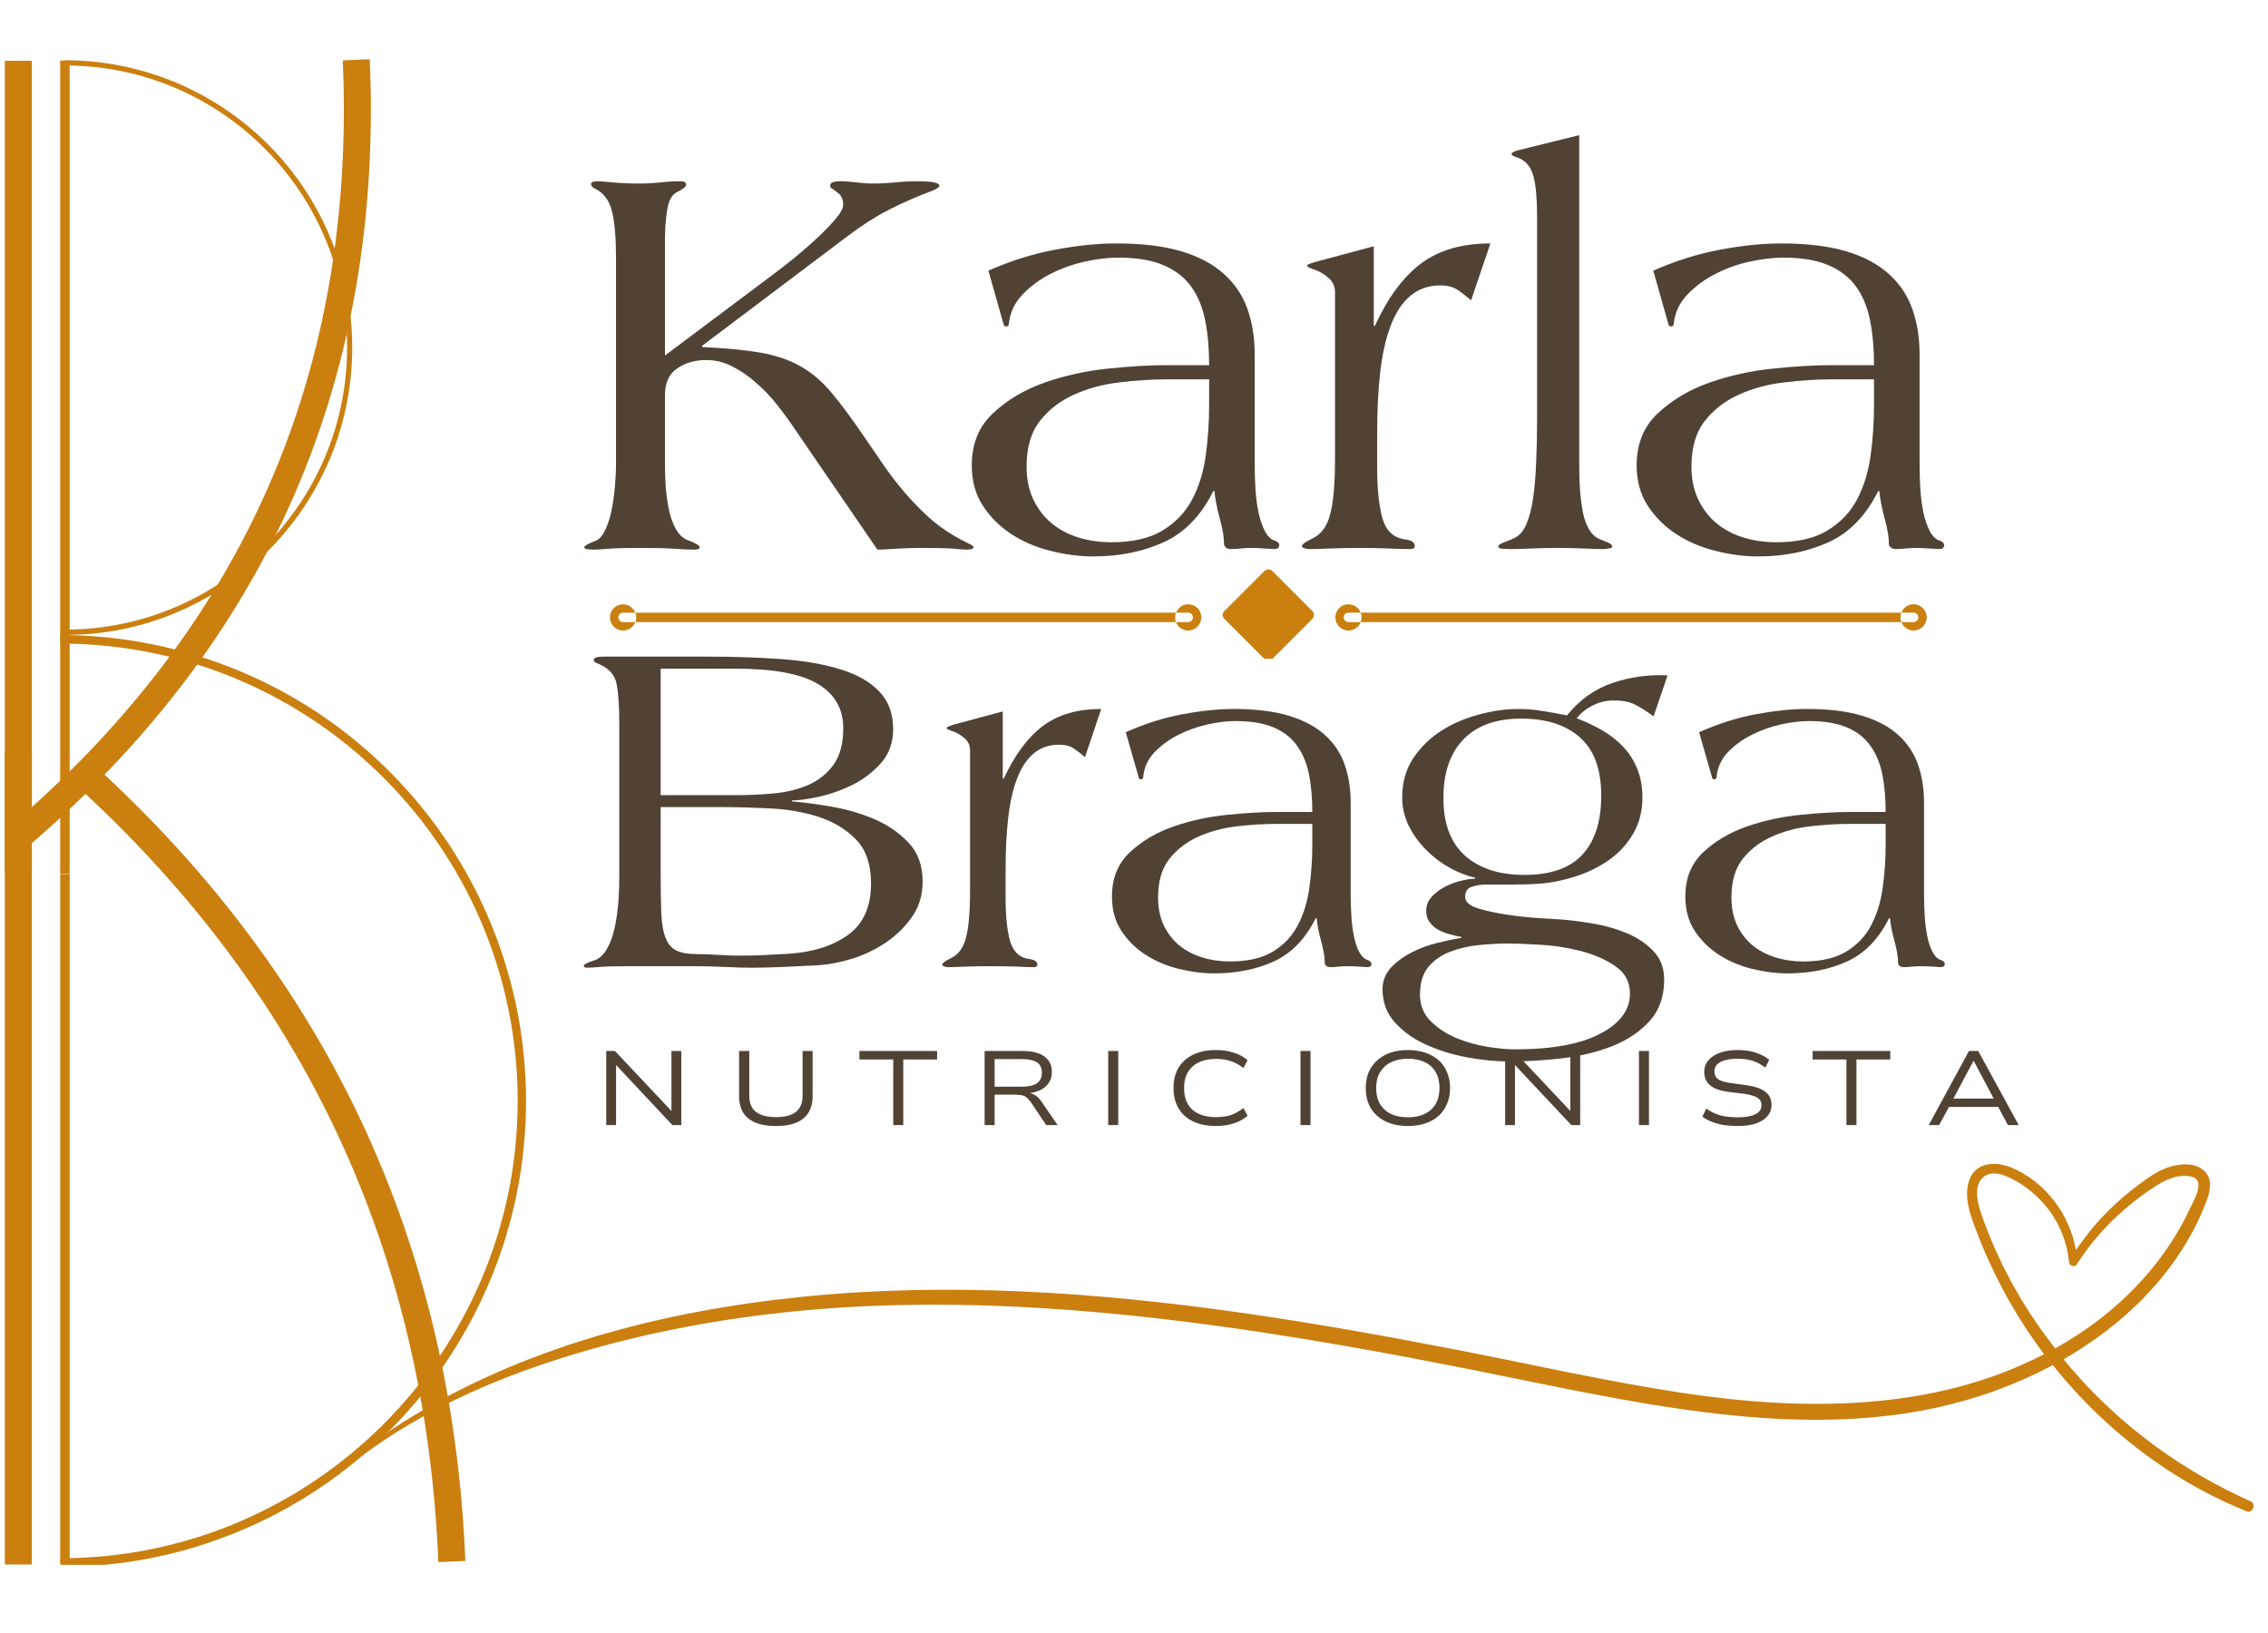 <svg xmlns="http://www.w3.org/2000/svg" xmlns:xlink="http://www.w3.org/1999/xlink" width="250" zoomAndPan="magnify" viewBox="0 0 187.5 135" height="180" preserveAspectRatio="xMidYMid meet" version="1.0"><defs><g/><clipPath id="16190629f2"><path d="M 0.441 61 L 3 61 L 3 131 L 0.441 131 Z M 0.441 61 " clip-rule="nonzero"/></clipPath><clipPath id="4192361e41"><path d="M 0.441 0 L 43 0 L 43 82 L 0.441 82 Z M 0.441 0 " clip-rule="nonzero"/></clipPath><clipPath id="45bbff019a"><path d="M 0.441 3 L 3 3 L 3 74 L 0.441 74 Z M 0.441 3 " clip-rule="nonzero"/></clipPath><clipPath id="97a9b8b6ce"><path d="M 0.441 51 L 50 51 L 50 134.008 L 0.441 134.008 Z M 0.441 51 " clip-rule="nonzero"/></clipPath><clipPath id="af6c9fedf7"><path d="M 5.008 4.977 L 30 4.977 L 30 52.824 L 5.008 52.824 Z M 5.008 4.977 " clip-rule="nonzero"/></clipPath><clipPath id="a589fcd669"><path d="M 4.793 52.5 L 44 52.5 L 44 129.367 L 4.793 129.367 Z M 4.793 52.5 " clip-rule="nonzero"/></clipPath><clipPath id="3ced83bcc0"><path d="M 29.691 96 L 186.562 96 L 186.562 124.996 L 29.691 124.996 Z M 29.691 96 " clip-rule="nonzero"/></clipPath><clipPath id="6e8c31ee1a"><path d="M 50 47.016 L 160 47.016 L 160 54.461 L 50 54.461 Z M 50 47.016 " clip-rule="nonzero"/></clipPath></defs><g fill="#504235" fill-opacity="1"><g transform="translate(45.802, 45.297)"><g><path d="M 34.688 -0.047 C 34.688 0.016 34.625 0.062 34.5 0.094 C 34.375 0.125 34.25 0.141 34.125 0.141 C 33.906 0.141 33.539 0.113 33.031 0.062 C 32.531 0.02 31.625 0 30.312 0 C 29.707 0 29.035 0.02 28.297 0.062 C 27.566 0.113 27.047 0.141 26.734 0.141 L 19.766 -10.031 C 19.391 -10.594 18.941 -11.203 18.422 -11.859 C 17.898 -12.516 17.332 -13.109 16.719 -13.641 C 16.113 -14.18 15.469 -14.629 14.781 -14.984 C 14.094 -15.348 13.352 -15.531 12.562 -15.531 C 11.656 -15.531 10.863 -15.301 10.188 -14.844 C 9.508 -14.395 9.172 -13.648 9.172 -12.609 L 9.172 -6.969 C 9.172 -6.375 9.191 -5.738 9.234 -5.062 C 9.285 -4.383 9.375 -3.75 9.5 -3.156 C 9.625 -2.562 9.812 -2.035 10.062 -1.578 C 10.32 -1.117 10.641 -0.812 11.016 -0.656 C 11.703 -0.406 12.047 -0.203 12.047 -0.047 C 12.047 0.078 11.891 0.141 11.578 0.141 C 11.141 0.141 10.57 0.113 9.875 0.062 C 9.188 0.02 8.281 0 7.156 0 C 6.02 0 5.16 0.02 4.578 0.062 C 4.004 0.113 3.578 0.141 3.297 0.141 C 2.766 0.141 2.5 0.078 2.5 -0.047 C 2.5 -0.172 2.828 -0.359 3.484 -0.609 C 3.766 -0.734 4.016 -1.023 4.234 -1.484 C 4.453 -1.941 4.625 -2.473 4.75 -3.078 C 4.875 -3.691 4.969 -4.344 5.031 -5.031 C 5.094 -5.727 5.125 -6.375 5.125 -6.969 L 5.125 -24 C 5.125 -25.633 5.016 -26.906 4.797 -27.812 C 4.578 -28.719 4.109 -29.348 3.391 -29.703 C 3.172 -29.797 3.062 -29.922 3.062 -30.078 C 3.062 -30.234 3.234 -30.312 3.578 -30.312 C 3.766 -30.312 4.188 -30.281 4.844 -30.219 C 5.5 -30.156 6.27 -30.125 7.156 -30.125 C 7.688 -30.125 8.234 -30.156 8.797 -30.219 C 9.359 -30.281 9.91 -30.312 10.453 -30.312 C 10.766 -30.312 10.922 -30.219 10.922 -30.031 C 10.922 -29.875 10.703 -29.688 10.266 -29.469 C 9.785 -29.27 9.484 -28.77 9.359 -27.969 C 9.234 -27.176 9.172 -26.375 9.172 -25.562 L 9.172 -15.906 L 17.406 -22.078 C 18.258 -22.703 19.078 -23.332 19.859 -23.969 C 20.641 -24.613 21.328 -25.219 21.922 -25.781 C 22.523 -26.352 23.004 -26.859 23.359 -27.297 C 23.723 -27.734 23.906 -28.094 23.906 -28.375 C 23.906 -28.844 23.734 -29.188 23.391 -29.406 C 23.234 -29.539 23.098 -29.641 22.984 -29.703 C 22.879 -29.766 22.828 -29.844 22.828 -29.938 C 22.828 -30.094 22.906 -30.191 23.062 -30.234 C 23.219 -30.285 23.406 -30.312 23.625 -30.312 C 24.062 -30.312 24.516 -30.281 24.984 -30.219 C 25.461 -30.156 25.922 -30.125 26.359 -30.125 C 26.984 -30.125 27.598 -30.156 28.203 -30.219 C 28.816 -30.281 29.441 -30.312 30.078 -30.312 C 31.266 -30.312 31.859 -30.188 31.859 -29.938 C 31.859 -29.812 31.598 -29.648 31.078 -29.453 C 30.566 -29.266 29.992 -29.031 29.359 -28.75 C 28.797 -28.5 28.297 -28.266 27.859 -28.047 C 27.422 -27.828 27.004 -27.598 26.609 -27.359 C 26.223 -27.129 25.82 -26.875 25.406 -26.594 C 25 -26.312 24.547 -25.984 24.047 -25.609 L 12.234 -16.703 L 12.234 -16.609 C 14.211 -16.516 15.828 -16.359 17.078 -16.141 C 18.336 -15.922 19.438 -15.547 20.375 -15.016 C 21.32 -14.484 22.191 -13.738 22.984 -12.781 C 23.785 -11.82 24.707 -10.57 25.75 -9.031 C 26.219 -8.344 26.719 -7.613 27.25 -6.844 C 27.781 -6.07 28.352 -5.328 28.969 -4.609 C 29.582 -3.891 30.223 -3.223 30.891 -2.609 C 31.566 -1.992 32.281 -1.469 33.031 -1.031 C 33.508 -0.75 33.906 -0.535 34.219 -0.391 C 34.531 -0.254 34.688 -0.141 34.688 -0.047 Z M 34.688 -0.047 "/></g></g></g><g fill="#504235" fill-opacity="1"><g transform="translate(78.65, 45.297)"><g><path d="M 27.109 -0.234 C 27.109 -0.016 26.969 0.094 26.688 0.094 C 26.594 0.094 26.32 0.078 25.875 0.047 C 25.438 0.016 25.094 0 24.844 0 C 24.531 0 24.223 0.016 23.922 0.047 C 23.629 0.078 23.359 0.094 23.109 0.094 C 22.922 0.094 22.781 0.047 22.688 -0.047 C 22.594 -0.141 22.547 -0.219 22.547 -0.281 C 22.547 -0.875 22.426 -1.594 22.188 -2.438 C 21.957 -3.289 21.812 -4.047 21.75 -4.703 L 21.656 -4.703 C 20.645 -2.66 19.273 -1.25 17.547 -0.469 C 15.828 0.312 13.883 0.703 11.719 0.703 C 10.594 0.703 9.43 0.551 8.234 0.25 C 7.047 -0.039 5.961 -0.5 4.984 -1.125 C 4.016 -1.758 3.223 -2.547 2.609 -3.484 C 1.992 -4.422 1.688 -5.535 1.688 -6.828 C 1.688 -8.609 2.273 -10.047 3.453 -11.141 C 4.629 -12.242 6.051 -13.086 7.719 -13.672 C 9.383 -14.254 11.141 -14.641 12.984 -14.828 C 14.836 -15.016 16.426 -15.109 17.75 -15.109 L 21.312 -15.109 C 21.312 -16.484 21.203 -17.719 20.984 -18.812 C 20.766 -19.914 20.375 -20.852 19.812 -21.625 C 19.25 -22.395 18.477 -22.984 17.5 -23.391 C 16.531 -23.797 15.297 -24 13.797 -24 C 12.973 -24 12.055 -23.891 11.047 -23.672 C 10.047 -23.453 9.098 -23.113 8.203 -22.656 C 7.316 -22.207 6.539 -21.633 5.875 -20.938 C 5.219 -20.25 4.844 -19.438 4.75 -18.5 C 4.75 -18.375 4.672 -18.312 4.516 -18.312 C 4.422 -18.312 4.359 -18.359 4.328 -18.453 L 3.062 -22.922 C 4.906 -23.734 6.742 -24.312 8.578 -24.656 C 10.422 -25 12.109 -25.172 13.641 -25.172 C 15.773 -25.172 17.57 -24.953 19.031 -24.516 C 20.488 -24.078 21.664 -23.445 22.562 -22.625 C 23.457 -21.812 24.098 -20.848 24.484 -19.734 C 24.879 -18.629 25.078 -17.383 25.078 -16 L 25.078 -7.062 C 25.078 -6.312 25.098 -5.57 25.141 -4.844 C 25.191 -4.125 25.281 -3.469 25.406 -2.875 C 25.539 -2.281 25.719 -1.773 25.938 -1.359 C 26.156 -0.953 26.422 -0.703 26.734 -0.609 C 26.984 -0.516 27.109 -0.391 27.109 -0.234 Z M 21.312 -13.938 L 17.844 -13.938 C 16.582 -13.938 15.27 -13.852 13.906 -13.688 C 12.539 -13.531 11.285 -13.191 10.141 -12.672 C 8.992 -12.16 8.051 -11.43 7.312 -10.484 C 6.582 -9.547 6.219 -8.297 6.219 -6.734 C 6.219 -5.691 6.406 -4.781 6.781 -4 C 7.156 -3.219 7.656 -2.566 8.281 -2.047 C 8.906 -1.523 9.648 -1.129 10.516 -0.859 C 11.379 -0.598 12.281 -0.469 13.219 -0.469 C 14.977 -0.469 16.391 -0.789 17.453 -1.438 C 18.523 -2.082 19.344 -2.938 19.906 -4 C 20.469 -5.062 20.844 -6.273 21.031 -7.641 C 21.219 -9.004 21.312 -10.41 21.312 -11.859 Z M 21.312 -13.938 "/></g></g></g><g fill="#504235" fill-opacity="1"><g transform="translate(106.275, 45.297)"><g><path d="M 15.344 -20.469 C 15.062 -20.719 14.723 -20.984 14.328 -21.266 C 13.941 -21.555 13.43 -21.703 12.797 -21.703 C 11.828 -21.703 11.004 -21.414 10.328 -20.844 C 9.648 -20.281 9.109 -19.461 8.703 -18.391 C 8.297 -17.328 8.004 -16.039 7.828 -14.531 C 7.66 -13.031 7.578 -11.352 7.578 -9.5 L 7.578 -6.641 C 7.578 -4.879 7.723 -3.477 8.016 -2.438 C 8.316 -1.406 8.941 -0.828 9.891 -0.703 C 10.422 -0.641 10.688 -0.453 10.688 -0.141 C 10.688 0.016 10.562 0.094 10.312 0.094 C 9.895 0.094 9.297 0.078 8.516 0.047 C 7.734 0.016 6.938 0 6.125 0 C 5.301 0 4.5 0.016 3.719 0.047 C 2.938 0.078 2.336 0.094 1.922 0.094 C 1.797 0.094 1.672 0.066 1.547 0.016 C 1.422 -0.023 1.359 -0.078 1.359 -0.141 C 1.359 -0.297 1.629 -0.5 2.172 -0.75 C 2.922 -1.094 3.426 -1.758 3.688 -2.75 C 3.957 -3.738 4.094 -5.316 4.094 -7.484 L 4.094 -21.125 C 4.094 -21.602 3.926 -21.988 3.594 -22.281 C 3.27 -22.582 2.906 -22.812 2.5 -22.969 C 2.312 -23.031 2.145 -23.094 2 -23.156 C 1.852 -23.219 1.781 -23.281 1.781 -23.344 C 1.781 -23.406 1.988 -23.5 2.406 -23.625 L 7.297 -24.938 L 7.297 -18.359 L 7.391 -18.359 C 8.453 -20.68 9.719 -22.395 11.188 -23.5 C 12.664 -24.613 14.582 -25.172 16.938 -25.172 Z M 15.344 -20.469 "/></g></g></g><g fill="#504235" fill-opacity="1"><g transform="translate(122.558, 45.297)"><g><path d="M 10.734 -0.094 C 10.734 -0.031 10.629 0.016 10.422 0.047 C 10.223 0.078 10.062 0.094 9.938 0.094 C 9.645 0.094 9.129 0.078 8.391 0.047 C 7.66 0.016 6.953 0 6.266 0 C 5.566 0 4.844 0.016 4.094 0.047 C 3.344 0.078 2.766 0.094 2.359 0.094 C 1.91 0.094 1.625 0.078 1.5 0.047 C 1.375 0.016 1.312 -0.031 1.312 -0.094 C 1.312 -0.219 1.438 -0.328 1.688 -0.422 C 1.945 -0.516 2.25 -0.641 2.594 -0.797 C 3.031 -0.984 3.375 -1.367 3.625 -1.953 C 3.875 -2.535 4.062 -3.254 4.188 -4.109 C 4.312 -4.973 4.395 -5.953 4.438 -7.047 C 4.488 -8.148 4.516 -9.316 4.516 -10.547 L 4.516 -27.25 C 4.516 -29.008 4.395 -30.234 4.156 -30.922 C 3.926 -31.609 3.5 -32.062 2.875 -32.281 C 2.562 -32.375 2.406 -32.469 2.406 -32.562 C 2.406 -32.625 2.453 -32.676 2.547 -32.719 C 2.641 -32.77 2.734 -32.812 2.828 -32.844 L 8 -34.125 L 8 -6.828 C 8 -6.129 8.02 -5.453 8.062 -4.797 C 8.113 -4.141 8.191 -3.531 8.297 -2.969 C 8.41 -2.406 8.582 -1.926 8.812 -1.531 C 9.051 -1.133 9.359 -0.859 9.734 -0.703 C 9.992 -0.609 10.223 -0.516 10.422 -0.422 C 10.629 -0.328 10.734 -0.219 10.734 -0.094 Z M 10.734 -0.094 "/></g></g></g><g fill="#504235" fill-opacity="1"><g transform="translate(133.617, 45.297)"><g><path d="M 27.109 -0.234 C 27.109 -0.016 26.969 0.094 26.688 0.094 C 26.594 0.094 26.32 0.078 25.875 0.047 C 25.438 0.016 25.094 0 24.844 0 C 24.531 0 24.223 0.016 23.922 0.047 C 23.629 0.078 23.359 0.094 23.109 0.094 C 22.922 0.094 22.781 0.047 22.688 -0.047 C 22.594 -0.141 22.547 -0.219 22.547 -0.281 C 22.547 -0.875 22.426 -1.594 22.188 -2.438 C 21.957 -3.289 21.812 -4.047 21.75 -4.703 L 21.656 -4.703 C 20.645 -2.66 19.273 -1.25 17.547 -0.469 C 15.828 0.312 13.883 0.703 11.719 0.703 C 10.594 0.703 9.43 0.551 8.234 0.25 C 7.047 -0.039 5.961 -0.5 4.984 -1.125 C 4.016 -1.758 3.223 -2.547 2.609 -3.484 C 1.992 -4.422 1.688 -5.535 1.688 -6.828 C 1.688 -8.609 2.273 -10.047 3.453 -11.141 C 4.629 -12.242 6.051 -13.086 7.719 -13.672 C 9.383 -14.254 11.141 -14.641 12.984 -14.828 C 14.836 -15.016 16.426 -15.109 17.75 -15.109 L 21.312 -15.109 C 21.312 -16.484 21.203 -17.719 20.984 -18.812 C 20.766 -19.914 20.375 -20.852 19.812 -21.625 C 19.25 -22.395 18.477 -22.984 17.5 -23.391 C 16.531 -23.797 15.297 -24 13.797 -24 C 12.973 -24 12.055 -23.891 11.047 -23.672 C 10.047 -23.453 9.098 -23.113 8.203 -22.656 C 7.316 -22.207 6.539 -21.633 5.875 -20.938 C 5.219 -20.25 4.844 -19.438 4.75 -18.5 C 4.75 -18.375 4.672 -18.312 4.516 -18.312 C 4.422 -18.312 4.359 -18.359 4.328 -18.453 L 3.062 -22.922 C 4.906 -23.734 6.742 -24.312 8.578 -24.656 C 10.422 -25 12.109 -25.172 13.641 -25.172 C 15.773 -25.172 17.57 -24.953 19.031 -24.516 C 20.488 -24.078 21.664 -23.445 22.562 -22.625 C 23.457 -21.812 24.098 -20.848 24.484 -19.734 C 24.879 -18.629 25.078 -17.383 25.078 -16 L 25.078 -7.062 C 25.078 -6.312 25.098 -5.57 25.141 -4.844 C 25.191 -4.125 25.281 -3.469 25.406 -2.875 C 25.539 -2.281 25.719 -1.773 25.938 -1.359 C 26.156 -0.953 26.422 -0.703 26.734 -0.609 C 26.984 -0.516 27.109 -0.391 27.109 -0.234 Z M 21.312 -13.938 L 17.844 -13.938 C 16.582 -13.938 15.27 -13.852 13.906 -13.688 C 12.539 -13.531 11.285 -13.191 10.141 -12.672 C 8.992 -12.16 8.051 -11.43 7.312 -10.484 C 6.582 -9.547 6.219 -8.297 6.219 -6.734 C 6.219 -5.691 6.406 -4.781 6.781 -4 C 7.156 -3.219 7.656 -2.566 8.281 -2.047 C 8.906 -1.523 9.648 -1.129 10.516 -0.859 C 11.379 -0.598 12.281 -0.469 13.219 -0.469 C 14.977 -0.469 16.391 -0.789 17.453 -1.438 C 18.523 -2.082 19.344 -2.938 19.906 -4 C 20.469 -5.062 20.844 -6.273 21.031 -7.641 C 21.219 -9.004 21.312 -10.41 21.312 -11.859 Z M 21.312 -13.938 "/></g></g></g><g fill="#504235" fill-opacity="1"><g transform="translate(161.248, 45.297)"><g/></g></g><g clip-path="url(#16190629f2)"><path stroke-linecap="butt" transform="matrix(0, -0.744, 0.744, 0, 0.4, 129.334)" fill="none" stroke-linejoin="miter" d="M -0.002 1.499 L 90.219 1.499 " stroke="#ca7f0f" stroke-width="3" stroke-opacity="1" stroke-miterlimit="4"/></g><g clip-path="url(#4192361e41)"><path stroke-linecap="butt" transform="matrix(0.297, -0.683, 0.683, 0.297, 0.401, 69.239)" fill="none" stroke-linejoin="miter" d="M 0.656 1.348 C 32.011 16.614 63.37 16.611 94.723 1.348 " stroke="#ca7f0f" stroke-width="3" stroke-opacity="1" stroke-miterlimit="4"/></g><g fill="#504235" fill-opacity="1"><g transform="translate(49.104, 93.009)"><g><path d="M 1.016 0 L 1.016 -6.125 L 1.734 -6.125 L 6.531 -1.031 L 6.406 -1.031 L 6.406 -6.125 L 7.219 -6.125 L 7.219 0 L 6.484 0 L 1.719 -5.078 L 1.828 -5.078 L 1.828 0 Z M 1.016 0 "/></g></g></g><g fill="#504235" fill-opacity="1"><g transform="translate(60.164, 93.009)"><g><path d="M 3.984 0.078 C 2.973 0.078 2.211 -0.129 1.703 -0.547 C 1.191 -0.961 0.938 -1.578 0.938 -2.391 L 0.938 -6.125 L 1.781 -6.125 L 1.781 -2.422 C 1.781 -1.828 1.961 -1.383 2.328 -1.094 C 2.703 -0.801 3.254 -0.656 3.984 -0.656 C 4.723 -0.656 5.273 -0.801 5.641 -1.094 C 6.004 -1.383 6.188 -1.828 6.188 -2.422 L 6.188 -6.125 L 7.016 -6.125 L 7.016 -2.391 C 7.016 -1.578 6.758 -0.961 6.25 -0.547 C 5.75 -0.129 4.992 0.078 3.984 0.078 Z M 3.984 0.078 "/></g></g></g><g fill="#504235" fill-opacity="1"><g transform="translate(70.956, 93.009)"><g><path d="M 2.891 0 L 2.891 -5.422 L 0.094 -5.422 L 0.094 -6.125 L 6.516 -6.125 L 6.516 -5.422 L 3.719 -5.422 L 3.719 0 Z M 2.891 0 "/></g></g></g><g fill="#504235" fill-opacity="1"><g transform="translate(80.384, 93.009)"><g><path d="M 1.016 0 L 1.016 -6.125 L 4.141 -6.125 C 4.93 -6.125 5.535 -5.973 5.953 -5.672 C 6.367 -5.379 6.578 -4.953 6.578 -4.391 C 6.578 -4.023 6.484 -3.711 6.297 -3.453 C 6.117 -3.191 5.859 -2.988 5.516 -2.844 C 5.172 -2.695 4.754 -2.617 4.266 -2.609 L 4.359 -2.672 L 4.531 -2.672 C 4.77 -2.66 4.984 -2.598 5.172 -2.484 C 5.359 -2.367 5.531 -2.203 5.688 -1.984 L 7.047 0 L 6.109 0 L 4.828 -1.906 C 4.711 -2.062 4.598 -2.188 4.484 -2.281 C 4.379 -2.375 4.242 -2.438 4.078 -2.469 C 3.922 -2.5 3.711 -2.516 3.453 -2.516 L 1.844 -2.516 L 1.844 0 Z M 1.844 -3.172 L 4.078 -3.172 C 4.66 -3.172 5.082 -3.266 5.344 -3.453 C 5.613 -3.648 5.75 -3.941 5.75 -4.328 C 5.75 -4.723 5.613 -5.008 5.344 -5.188 C 5.07 -5.363 4.645 -5.453 4.062 -5.453 L 1.844 -5.453 Z M 1.844 -3.172 "/></g></g></g><g fill="#504235" fill-opacity="1"><g transform="translate(90.602, 93.009)"><g><path d="M 1.016 0 L 1.016 -6.125 L 1.844 -6.125 L 1.844 0 Z M 1.016 0 "/></g></g></g><g fill="#504235" fill-opacity="1"><g transform="translate(96.297, 93.009)"><g><path d="M 4.219 0.078 C 3.5 0.078 2.875 -0.047 2.344 -0.297 C 1.82 -0.547 1.422 -0.906 1.141 -1.375 C 0.859 -1.844 0.719 -2.406 0.719 -3.062 C 0.719 -3.719 0.859 -4.281 1.141 -4.75 C 1.43 -5.219 1.836 -5.578 2.359 -5.828 C 2.891 -6.078 3.516 -6.203 4.234 -6.203 C 4.766 -6.203 5.254 -6.129 5.703 -5.984 C 6.148 -5.848 6.531 -5.641 6.844 -5.359 L 6.5 -4.719 C 6.164 -4.977 5.82 -5.164 5.469 -5.281 C 5.113 -5.406 4.707 -5.469 4.25 -5.469 C 3.414 -5.469 2.766 -5.258 2.297 -4.844 C 1.828 -4.426 1.594 -3.832 1.594 -3.062 C 1.594 -2.281 1.82 -1.68 2.281 -1.266 C 2.75 -0.859 3.406 -0.656 4.25 -0.656 C 4.707 -0.656 5.113 -0.711 5.469 -0.828 C 5.82 -0.953 6.164 -1.145 6.5 -1.406 L 6.844 -0.766 C 6.531 -0.492 6.148 -0.285 5.703 -0.141 C 5.254 0.004 4.758 0.078 4.219 0.078 Z M 4.219 0.078 "/></g></g></g><g fill="#504235" fill-opacity="1"><g transform="translate(106.498, 93.009)"><g><path d="M 1.016 0 L 1.016 -6.125 L 1.844 -6.125 L 1.844 0 Z M 1.016 0 "/></g></g></g><g fill="#504235" fill-opacity="1"><g transform="translate(112.193, 93.009)"><g><path d="M 4.203 0.078 C 3.66 0.078 3.176 0.004 2.75 -0.141 C 2.32 -0.285 1.957 -0.492 1.656 -0.766 C 1.352 -1.035 1.117 -1.363 0.953 -1.75 C 0.797 -2.133 0.719 -2.57 0.719 -3.062 C 0.719 -3.539 0.797 -3.973 0.953 -4.359 C 1.117 -4.742 1.352 -5.07 1.656 -5.344 C 1.957 -5.625 2.32 -5.836 2.75 -5.984 C 3.188 -6.129 3.672 -6.203 4.203 -6.203 C 4.734 -6.203 5.211 -6.129 5.641 -5.984 C 6.078 -5.836 6.445 -5.629 6.75 -5.359 C 7.051 -5.086 7.281 -4.754 7.438 -4.359 C 7.602 -3.973 7.688 -3.539 7.688 -3.062 C 7.688 -2.582 7.602 -2.148 7.438 -1.766 C 7.281 -1.379 7.051 -1.047 6.75 -0.766 C 6.445 -0.492 6.078 -0.285 5.641 -0.141 C 5.211 0.004 4.734 0.078 4.203 0.078 Z M 4.203 -0.641 C 4.742 -0.641 5.207 -0.734 5.594 -0.922 C 5.988 -1.117 6.289 -1.395 6.5 -1.75 C 6.707 -2.113 6.812 -2.551 6.812 -3.062 C 6.812 -3.57 6.707 -4.008 6.5 -4.375 C 6.289 -4.738 5.988 -5.016 5.594 -5.203 C 5.207 -5.391 4.742 -5.484 4.203 -5.484 C 3.648 -5.484 3.18 -5.383 2.797 -5.188 C 2.41 -5 2.109 -4.723 1.891 -4.359 C 1.68 -4.004 1.578 -3.57 1.578 -3.062 C 1.578 -2.551 1.68 -2.113 1.891 -1.75 C 2.098 -1.395 2.398 -1.117 2.797 -0.922 C 3.191 -0.734 3.66 -0.641 4.203 -0.641 Z M 4.203 -0.641 "/></g></g></g><g fill="#504235" fill-opacity="1"><g transform="translate(123.418, 93.009)"><g><path d="M 1.016 0 L 1.016 -6.125 L 1.734 -6.125 L 6.531 -1.031 L 6.406 -1.031 L 6.406 -6.125 L 7.219 -6.125 L 7.219 0 L 6.484 0 L 1.719 -5.078 L 1.828 -5.078 L 1.828 0 Z M 1.016 0 "/></g></g></g><g fill="#504235" fill-opacity="1"><g transform="translate(134.479, 93.009)"><g><path d="M 1.016 0 L 1.016 -6.125 L 1.844 -6.125 L 1.844 0 Z M 1.016 0 "/></g></g></g><g fill="#504235" fill-opacity="1"><g transform="translate(140.174, 93.009)"><g><path d="M 3.469 0.078 C 3.082 0.078 2.707 0.051 2.344 0 C 1.988 -0.062 1.66 -0.148 1.359 -0.266 C 1.055 -0.379 0.789 -0.523 0.562 -0.703 L 0.891 -1.359 C 1.148 -1.18 1.414 -1.035 1.688 -0.922 C 1.957 -0.816 2.238 -0.742 2.531 -0.703 C 2.832 -0.66 3.156 -0.641 3.5 -0.641 C 4.125 -0.641 4.602 -0.723 4.938 -0.891 C 5.281 -1.055 5.453 -1.305 5.453 -1.641 C 5.453 -1.848 5.395 -2.008 5.281 -2.125 C 5.164 -2.25 5.004 -2.344 4.797 -2.406 C 4.598 -2.477 4.352 -2.535 4.062 -2.578 L 2.672 -2.75 C 1.992 -2.844 1.5 -3.023 1.188 -3.297 C 0.875 -3.566 0.719 -3.938 0.719 -4.406 C 0.719 -4.77 0.832 -5.086 1.062 -5.359 C 1.301 -5.629 1.625 -5.836 2.031 -5.984 C 2.445 -6.129 2.938 -6.203 3.5 -6.203 C 3.852 -6.203 4.188 -6.172 4.5 -6.109 C 4.82 -6.047 5.113 -5.953 5.375 -5.828 C 5.645 -5.711 5.883 -5.566 6.094 -5.391 L 5.766 -4.75 C 5.43 -5.008 5.082 -5.195 4.719 -5.312 C 4.352 -5.426 3.938 -5.484 3.469 -5.484 C 3.07 -5.484 2.727 -5.441 2.438 -5.359 C 2.156 -5.285 1.938 -5.172 1.781 -5.016 C 1.633 -4.859 1.562 -4.664 1.562 -4.438 C 1.562 -4.156 1.66 -3.941 1.859 -3.797 C 2.066 -3.648 2.395 -3.547 2.844 -3.484 L 4.203 -3.297 C 4.891 -3.203 5.406 -3.023 5.75 -2.766 C 6.102 -2.516 6.281 -2.148 6.281 -1.672 C 6.281 -1.305 6.164 -0.992 5.938 -0.734 C 5.719 -0.473 5.398 -0.27 4.984 -0.125 C 4.566 0.008 4.062 0.078 3.469 0.078 Z M 3.469 0.078 "/></g></g></g><g fill="#504235" fill-opacity="1"><g transform="translate(149.758, 93.009)"><g><path d="M 2.891 0 L 2.891 -5.422 L 0.094 -5.422 L 0.094 -6.125 L 6.516 -6.125 L 6.516 -5.422 L 3.719 -5.422 L 3.719 0 Z M 2.891 0 "/></g></g></g><g fill="#504235" fill-opacity="1"><g transform="translate(159.186, 93.009)"><g><path d="M 0.266 0 L 3.594 -6.125 L 4.359 -6.125 L 7.703 0 L 6.812 0 L 5.875 -1.75 L 6.312 -1.5 L 1.641 -1.5 L 2.078 -1.75 L 1.125 0 Z M 3.969 -5.312 L 2.203 -2 L 1.922 -2.188 L 6.016 -2.188 L 5.734 -2 L 3.984 -5.312 Z M 3.969 -5.312 "/></g></g></g><g clip-path="url(#45bbff019a)"><path stroke-linecap="butt" transform="matrix(0, -0.744, 0.744, 0, 0.4, 72.149)" fill="none" stroke-linejoin="miter" d="M 0.001 1.499 L 90.222 1.499 " stroke="#ca7f0f" stroke-width="3" stroke-opacity="1" stroke-miterlimit="4"/></g><g clip-path="url(#97a9b8b6ce)"><path stroke-linecap="butt" transform="matrix(0.315, 0.675, -0.675, 0.315, 14.621, 60.023)" fill="none" stroke-linejoin="miter" d="M 0.576 11.555 C 32.695 -1.852 64.814 -1.849 96.931 11.553 " stroke="#ca7f0f" stroke-width="3" stroke-opacity="1" stroke-miterlimit="4"/></g><g clip-path="url(#af6c9fedf7)"><path fill="#ca7f0f" d="M 5.379 52.484 L 5.379 52.051 C 18.234 52.051 28.695 41.59 28.695 28.73 C 28.695 15.875 18.234 5.414 5.379 5.414 L 5.379 4.977 C 6.738 4.98 8.09 5.098 9.43 5.328 C 10.77 5.562 12.078 5.906 13.359 6.363 C 14.641 6.82 15.871 7.387 17.055 8.055 C 18.238 8.723 19.355 9.488 20.41 10.352 C 21.461 11.211 22.434 12.156 23.324 13.184 C 24.215 14.211 25.012 15.309 25.711 16.473 C 26.414 17.637 27.012 18.852 27.504 20.121 C 28 21.387 28.379 22.688 28.648 24.02 C 28.922 25.355 29.074 26.699 29.113 28.059 C 29.152 29.418 29.074 30.77 28.883 32.117 C 28.688 33.465 28.383 34.781 27.961 36.078 C 27.543 37.371 27.016 38.617 26.379 39.82 C 25.746 41.023 25.012 42.164 24.184 43.242 C 23.352 44.32 22.438 45.316 21.438 46.238 C 20.434 47.156 19.363 47.984 18.219 48.719 C 17.074 49.457 15.875 50.09 14.625 50.621 C 11.668 51.871 8.586 52.492 5.379 52.484 Z M 5.379 52.484 " fill-opacity="1" fill-rule="nonzero"/></g><path stroke-linecap="butt" transform="matrix(0, -0.784, 0.784, 0, 4.975, 72.231)" fill="none" stroke-linejoin="miter" d="M 0.001 0.5 L 85.746 0.5 " stroke="#ca7f0f" stroke-width="1" stroke-opacity="1" stroke-miterlimit="4"/><path stroke-linecap="butt" transform="matrix(0, -0.784, 0.784, 0, 4.978, 129.137)" fill="none" stroke-linejoin="miter" d="M 0.001 0.501 L 72.548 0.501 " stroke="#ca7f0f" stroke-width="1" stroke-opacity="1" stroke-miterlimit="4"/><g clip-path="url(#a589fcd669)"><path fill="#ca7f0f" d="M 4.988 129.527 L 4.988 128.82 C 25.836 128.82 42.797 111.859 42.797 91.012 C 42.797 70.168 25.836 53.207 4.988 53.207 L 4.988 52.5 C 6.09 52.5 7.188 52.547 8.285 52.645 C 9.379 52.738 10.469 52.879 11.555 53.066 C 12.641 53.258 13.715 53.492 14.777 53.77 C 15.84 54.051 16.891 54.375 17.93 54.746 C 18.965 55.117 19.984 55.531 20.984 55.988 C 21.984 56.445 22.965 56.945 23.922 57.488 C 24.879 58.027 25.812 58.609 26.723 59.23 C 27.629 59.852 28.508 60.512 29.359 61.211 C 30.211 61.906 31.031 62.637 31.82 63.406 C 32.609 64.172 33.363 64.973 34.086 65.805 C 34.805 66.637 35.488 67.496 36.137 68.387 C 36.781 69.277 37.391 70.195 37.957 71.137 C 38.527 72.078 39.051 73.043 39.539 74.031 C 40.023 75.02 40.465 76.027 40.863 77.051 C 41.266 78.078 41.617 79.117 41.93 80.172 C 42.238 81.23 42.504 82.297 42.723 83.375 C 42.941 84.453 43.113 85.539 43.238 86.633 C 43.363 87.727 43.441 88.824 43.473 89.922 C 43.504 91.023 43.488 92.121 43.426 93.219 C 43.363 94.32 43.254 95.414 43.098 96.504 C 42.941 97.59 42.738 98.672 42.488 99.746 C 42.238 100.816 41.945 101.875 41.605 102.922 C 41.266 103.969 40.883 105 40.453 106.012 C 40.023 107.027 39.555 108.02 39.039 108.992 C 38.527 109.965 37.973 110.918 37.379 111.844 C 36.785 112.77 36.152 113.668 35.48 114.539 C 34.809 115.41 34.102 116.25 33.355 117.062 C 32.613 117.875 31.836 118.652 31.023 119.395 C 30.215 120.141 29.375 120.848 28.504 121.52 C 27.633 122.191 26.734 122.828 25.809 123.422 C 24.883 124.02 23.934 124.574 22.961 125.086 C 21.988 125.602 20.992 126.074 19.98 126.5 C 15.188 128.527 10.191 129.539 4.988 129.527 Z M 4.988 129.527 " fill-opacity="1" fill-rule="nonzero"/></g><g fill="#504235" fill-opacity="1"><g transform="translate(47.541, 79.876)"><g><path d="M 28.734 -7 C 28.734 -5.883 28.441 -4.91 27.859 -4.078 C 27.273 -3.242 26.551 -2.535 25.688 -1.953 C 24.82 -1.367 23.883 -0.922 22.875 -0.609 C 21.875 -0.305 20.938 -0.129 20.062 -0.078 C 19.082 -0.023 18.125 0.02 17.188 0.062 C 16.25 0.102 15.379 0.125 14.578 0.125 C 13.941 0.125 13.219 0.102 12.406 0.062 C 11.602 0.02 10.766 0 9.891 0 L 4.297 0 C 3.285 0 2.535 0.02 2.047 0.062 C 1.555 0.102 1.207 0.125 1 0.125 C 0.812 0.125 0.719 0.066 0.719 -0.047 C 0.719 -0.148 1.008 -0.297 1.594 -0.484 C 1.852 -0.555 2.102 -0.734 2.344 -1.016 C 2.582 -1.297 2.801 -1.695 3 -2.219 C 3.195 -2.75 3.352 -3.438 3.469 -4.281 C 3.594 -5.133 3.656 -6.172 3.656 -7.391 L 3.656 -20.109 C 3.656 -21.516 3.582 -22.586 3.438 -23.328 C 3.289 -24.066 2.82 -24.609 2.031 -24.953 C 1.863 -25.035 1.738 -25.094 1.656 -25.125 C 1.582 -25.164 1.547 -25.238 1.547 -25.344 C 1.547 -25.406 1.602 -25.461 1.719 -25.516 C 1.844 -25.566 2.078 -25.594 2.422 -25.594 L 10.891 -25.594 C 13.109 -25.594 15.156 -25.523 17.031 -25.391 C 18.914 -25.254 20.547 -24.973 21.922 -24.547 C 23.305 -24.129 24.379 -23.52 25.141 -22.719 C 25.91 -21.926 26.297 -20.883 26.297 -19.594 C 26.297 -18.477 25.957 -17.539 25.281 -16.781 C 24.613 -16.031 23.816 -15.426 22.891 -14.969 C 21.961 -14.52 21.035 -14.195 20.109 -14 C 19.18 -13.801 18.453 -13.703 17.922 -13.703 L 17.922 -13.625 C 18.867 -13.551 19.961 -13.406 21.203 -13.188 C 22.453 -12.977 23.633 -12.633 24.75 -12.156 C 25.863 -11.676 26.805 -11.023 27.578 -10.203 C 28.348 -9.391 28.734 -8.32 28.734 -7 Z M 22.172 -19.672 C 22.172 -21.285 21.469 -22.508 20.062 -23.344 C 18.656 -24.176 16.414 -24.594 13.344 -24.594 L 7.078 -24.594 L 7.078 -14.141 L 13.391 -14.141 C 14.367 -14.141 15.375 -14.188 16.406 -14.281 C 17.438 -14.375 18.383 -14.602 19.25 -14.969 C 20.113 -15.344 20.816 -15.898 21.359 -16.641 C 21.898 -17.391 22.172 -18.398 22.172 -19.672 Z M 24.469 -6.828 C 24.469 -8.422 24.051 -9.641 23.219 -10.484 C 22.383 -11.336 21.344 -11.961 20.094 -12.359 C 18.852 -12.754 17.504 -12.984 16.047 -13.047 C 14.598 -13.117 13.25 -13.156 12 -13.156 L 7.078 -13.156 L 7.078 -7.875 C 7.078 -6.488 7.094 -5.344 7.125 -4.438 C 7.164 -3.539 7.285 -2.844 7.484 -2.344 C 7.68 -1.844 7.977 -1.492 8.375 -1.297 C 8.781 -1.098 9.336 -1 10.047 -1 C 10.66 -1 11.258 -0.977 11.844 -0.938 C 12.426 -0.895 13.02 -0.875 13.625 -0.875 C 14.188 -0.875 14.766 -0.883 15.359 -0.906 C 15.953 -0.938 16.727 -0.977 17.688 -1.031 C 19.695 -1.164 21.328 -1.688 22.578 -2.594 C 23.836 -3.508 24.469 -4.922 24.469 -6.828 Z M 24.469 -6.828 "/></g></g></g><g fill="#504235" fill-opacity="1"><g transform="translate(76.744, 79.876)"><g><path d="M 12.953 -17.281 C 12.711 -17.5 12.426 -17.723 12.094 -17.953 C 11.77 -18.191 11.344 -18.312 10.812 -18.312 C 9.988 -18.312 9.289 -18.07 8.719 -17.594 C 8.156 -17.125 7.695 -16.438 7.344 -15.531 C 7 -14.633 6.754 -13.551 6.609 -12.281 C 6.461 -11.008 6.391 -9.594 6.391 -8.031 L 6.391 -5.609 C 6.391 -4.117 6.516 -2.938 6.766 -2.062 C 7.023 -1.188 7.551 -0.695 8.344 -0.594 C 8.789 -0.539 9.016 -0.383 9.016 -0.125 C 9.016 0.008 8.91 0.078 8.703 0.078 C 8.359 0.078 7.852 0.062 7.188 0.031 C 6.531 0.008 5.859 0 5.172 0 C 4.473 0 3.789 0.008 3.125 0.031 C 2.469 0.062 1.969 0.078 1.625 0.078 C 1.52 0.078 1.414 0.055 1.312 0.016 C 1.207 -0.023 1.156 -0.07 1.156 -0.125 C 1.156 -0.25 1.379 -0.422 1.828 -0.641 C 2.461 -0.93 2.891 -1.492 3.109 -2.328 C 3.336 -3.16 3.453 -4.488 3.453 -6.312 L 3.453 -17.844 C 3.453 -18.238 3.312 -18.562 3.031 -18.812 C 2.758 -19.062 2.453 -19.254 2.109 -19.391 C 1.953 -19.441 1.812 -19.492 1.688 -19.547 C 1.57 -19.598 1.516 -19.648 1.516 -19.703 C 1.516 -19.754 1.688 -19.836 2.031 -19.953 L 6.156 -21.062 L 6.156 -15.5 L 6.234 -15.5 C 7.141 -17.457 8.211 -18.906 9.453 -19.844 C 10.703 -20.789 12.316 -21.266 14.297 -21.266 Z M 12.953 -17.281 "/></g></g></g><g fill="#504235" fill-opacity="1"><g transform="translate(90.491, 79.876)"><g><path d="M 22.891 -0.203 C 22.891 -0.016 22.77 0.078 22.531 0.078 C 22.445 0.078 22.219 0.062 21.844 0.031 C 21.477 0.008 21.191 0 20.984 0 C 20.711 0 20.453 0.008 20.203 0.031 C 19.953 0.062 19.723 0.078 19.516 0.078 C 19.348 0.078 19.223 0.039 19.141 -0.031 C 19.066 -0.113 19.031 -0.18 19.031 -0.234 C 19.031 -0.742 18.93 -1.352 18.734 -2.062 C 18.535 -2.781 18.41 -3.414 18.359 -3.969 L 18.281 -3.969 C 17.426 -2.25 16.27 -1.055 14.812 -0.391 C 13.363 0.266 11.723 0.594 9.891 0.594 C 8.941 0.594 7.961 0.469 6.953 0.219 C 5.941 -0.031 5.023 -0.422 4.203 -0.953 C 3.391 -1.484 2.723 -2.145 2.203 -2.938 C 1.691 -3.727 1.438 -4.672 1.438 -5.766 C 1.438 -7.273 1.93 -8.492 2.922 -9.422 C 3.91 -10.348 5.109 -11.055 6.516 -11.547 C 7.922 -12.035 9.406 -12.359 10.969 -12.516 C 12.531 -12.672 13.867 -12.75 14.984 -12.75 L 18 -12.75 C 18 -13.914 17.906 -14.961 17.719 -15.891 C 17.531 -16.816 17.195 -17.602 16.719 -18.25 C 16.25 -18.906 15.602 -19.406 14.781 -19.75 C 13.957 -20.094 12.91 -20.266 11.641 -20.266 C 10.953 -20.266 10.18 -20.172 9.328 -19.984 C 8.484 -19.797 7.68 -19.508 6.922 -19.125 C 6.172 -18.75 5.516 -18.27 4.953 -17.688 C 4.398 -17.102 4.086 -16.41 4.016 -15.609 C 4.016 -15.504 3.945 -15.453 3.812 -15.453 C 3.727 -15.453 3.676 -15.492 3.656 -15.578 L 2.578 -19.344 C 4.141 -20.039 5.695 -20.535 7.25 -20.828 C 8.801 -21.117 10.223 -21.266 11.516 -21.266 C 13.316 -21.266 14.832 -21.078 16.062 -20.703 C 17.301 -20.328 18.297 -19.797 19.047 -19.109 C 19.805 -18.422 20.348 -17.609 20.672 -16.672 C 21.004 -15.734 21.172 -14.68 21.172 -13.516 L 21.172 -5.953 C 21.172 -5.316 21.191 -4.691 21.234 -4.078 C 21.273 -3.473 21.348 -2.922 21.453 -2.422 C 21.555 -1.922 21.703 -1.5 21.891 -1.156 C 22.078 -0.812 22.301 -0.598 22.562 -0.516 C 22.781 -0.43 22.891 -0.328 22.891 -0.203 Z M 18 -11.766 L 15.062 -11.766 C 14 -11.766 12.891 -11.695 11.734 -11.562 C 10.586 -11.426 9.531 -11.141 8.562 -10.703 C 7.594 -10.266 6.797 -9.648 6.172 -8.859 C 5.555 -8.066 5.25 -7.008 5.25 -5.688 C 5.25 -4.812 5.406 -4.039 5.719 -3.375 C 6.039 -2.719 6.461 -2.172 6.984 -1.734 C 7.516 -1.297 8.145 -0.961 8.875 -0.734 C 9.602 -0.504 10.367 -0.391 11.172 -0.391 C 12.648 -0.391 13.836 -0.66 14.734 -1.203 C 15.641 -1.754 16.328 -2.477 16.797 -3.375 C 17.273 -4.281 17.594 -5.305 17.75 -6.453 C 17.914 -7.609 18 -8.797 18 -10.016 Z M 18 -11.766 "/></g></g></g><g fill="#504235" fill-opacity="1"><g transform="translate(113.814, 79.876)"><g><path d="M 22.891 -20.656 C 22.305 -21.082 21.797 -21.406 21.359 -21.625 C 20.922 -21.852 20.332 -21.969 19.594 -21.969 C 18.977 -21.969 18.406 -21.832 17.875 -21.562 C 17.344 -21.301 16.895 -20.945 16.531 -20.5 C 17.301 -20.207 18.016 -19.867 18.672 -19.484 C 19.336 -19.098 19.914 -18.641 20.406 -18.109 C 20.895 -17.586 21.273 -16.984 21.547 -16.297 C 21.828 -15.609 21.969 -14.828 21.969 -13.953 C 21.969 -12.836 21.719 -11.848 21.219 -10.984 C 20.719 -10.117 20.062 -9.395 19.25 -8.812 C 18.445 -8.238 17.539 -7.785 16.531 -7.453 C 15.52 -7.117 14.523 -6.91 13.547 -6.828 C 12.773 -6.773 12.008 -6.75 11.25 -6.75 C 10.5 -6.75 9.742 -6.75 8.984 -6.75 C 8.609 -6.75 8.234 -6.688 7.859 -6.562 C 7.492 -6.445 7.312 -6.164 7.312 -5.719 C 7.312 -5.32 7.664 -5.008 8.375 -4.781 C 9.094 -4.562 9.914 -4.383 10.844 -4.25 C 11.77 -4.113 12.664 -4.02 13.531 -3.969 C 14.395 -3.914 14.984 -3.879 15.297 -3.859 C 16.016 -3.805 16.863 -3.695 17.844 -3.531 C 18.82 -3.375 19.75 -3.113 20.625 -2.75 C 21.5 -2.395 22.238 -1.906 22.844 -1.281 C 23.457 -0.664 23.766 0.129 23.766 1.109 C 23.766 2.516 23.359 3.66 22.547 4.547 C 21.742 5.43 20.719 6.117 19.469 6.609 C 18.227 7.098 16.859 7.43 15.359 7.609 C 13.859 7.785 12.406 7.875 11 7.875 C 9.863 7.875 8.68 7.758 7.453 7.531 C 6.223 7.301 5.086 6.945 4.047 6.469 C 3.016 6 2.16 5.383 1.484 4.625 C 0.816 3.875 0.484 2.969 0.484 1.906 C 0.484 1.219 0.719 0.617 1.188 0.109 C 1.664 -0.391 2.242 -0.812 2.922 -1.156 C 3.598 -1.5 4.312 -1.758 5.062 -1.938 C 5.82 -2.125 6.469 -2.258 7 -2.344 L 7 -2.422 C 6.707 -2.473 6.383 -2.547 6.031 -2.641 C 5.688 -2.734 5.367 -2.859 5.078 -3.016 C 4.797 -3.18 4.562 -3.391 4.375 -3.641 C 4.188 -3.891 4.094 -4.195 4.094 -4.562 C 4.094 -5.02 4.238 -5.406 4.531 -5.719 C 4.82 -6.039 5.172 -6.312 5.578 -6.531 C 5.992 -6.758 6.438 -6.93 6.906 -7.047 C 7.383 -7.172 7.797 -7.234 8.141 -7.234 L 8.141 -7.312 C 7.453 -7.469 6.75 -7.742 6.031 -8.141 C 5.32 -8.535 4.676 -9.023 4.094 -9.609 C 3.508 -10.191 3.031 -10.852 2.656 -11.594 C 2.289 -12.344 2.109 -13.129 2.109 -13.953 C 2.109 -15.191 2.41 -16.27 3.016 -17.188 C 3.629 -18.102 4.398 -18.859 5.328 -19.453 C 6.254 -20.047 7.285 -20.492 8.422 -20.797 C 9.555 -21.109 10.656 -21.266 11.719 -21.266 C 12.406 -21.266 13.078 -21.207 13.734 -21.094 C 14.398 -20.988 15.066 -20.867 15.734 -20.734 C 16.766 -22.016 18.008 -22.906 19.469 -23.406 C 20.926 -23.906 22.453 -24.117 24.047 -24.047 Z M 18.562 -14.109 C 18.562 -16.273 17.977 -17.875 16.812 -18.906 C 15.645 -19.945 14.023 -20.469 11.953 -20.469 C 9.867 -20.469 8.273 -19.895 7.172 -18.75 C 6.066 -17.613 5.516 -16 5.516 -13.906 C 5.516 -11.789 6.109 -10.203 7.297 -9.141 C 8.492 -8.078 10.129 -7.547 12.203 -7.547 C 14.367 -7.547 15.969 -8.102 17 -9.219 C 18.039 -10.332 18.562 -11.961 18.562 -14.109 Z M 20.938 2.266 C 20.938 1.285 20.52 0.52 19.688 -0.031 C 18.852 -0.594 17.879 -1.008 16.766 -1.281 C 15.648 -1.562 14.531 -1.727 13.406 -1.781 C 12.281 -1.844 11.414 -1.875 10.812 -1.875 C 10.094 -1.875 9.305 -1.832 8.453 -1.75 C 7.609 -1.664 6.82 -1.484 6.094 -1.203 C 5.363 -0.93 4.758 -0.516 4.281 0.047 C 3.812 0.617 3.578 1.383 3.578 2.344 C 3.578 3.219 3.867 3.945 4.453 4.531 C 5.035 5.113 5.734 5.578 6.547 5.922 C 7.367 6.266 8.223 6.508 9.109 6.656 C 10.004 6.801 10.77 6.875 11.406 6.875 C 14.5 6.875 16.859 6.441 18.484 5.578 C 20.117 4.723 20.938 3.617 20.938 2.266 Z M 20.938 2.266 "/></g></g></g><g fill="#504235" fill-opacity="1"><g transform="translate(137.891, 79.876)"><g><path d="M 22.891 -0.203 C 22.891 -0.016 22.77 0.078 22.531 0.078 C 22.445 0.078 22.219 0.062 21.844 0.031 C 21.477 0.008 21.191 0 20.984 0 C 20.711 0 20.453 0.008 20.203 0.031 C 19.953 0.062 19.723 0.078 19.516 0.078 C 19.348 0.078 19.223 0.039 19.141 -0.031 C 19.066 -0.113 19.031 -0.18 19.031 -0.234 C 19.031 -0.742 18.93 -1.352 18.734 -2.062 C 18.535 -2.781 18.41 -3.414 18.359 -3.969 L 18.281 -3.969 C 17.426 -2.25 16.27 -1.055 14.812 -0.391 C 13.363 0.266 11.723 0.594 9.891 0.594 C 8.941 0.594 7.961 0.469 6.953 0.219 C 5.941 -0.031 5.023 -0.422 4.203 -0.953 C 3.391 -1.484 2.723 -2.145 2.203 -2.938 C 1.691 -3.727 1.438 -4.672 1.438 -5.766 C 1.438 -7.273 1.93 -8.492 2.922 -9.422 C 3.91 -10.348 5.109 -11.055 6.516 -11.547 C 7.922 -12.035 9.406 -12.359 10.969 -12.516 C 12.531 -12.672 13.867 -12.75 14.984 -12.75 L 18 -12.75 C 18 -13.914 17.906 -14.961 17.719 -15.891 C 17.531 -16.816 17.195 -17.602 16.719 -18.25 C 16.25 -18.906 15.602 -19.406 14.781 -19.75 C 13.957 -20.094 12.91 -20.266 11.641 -20.266 C 10.953 -20.266 10.18 -20.172 9.328 -19.984 C 8.484 -19.797 7.68 -19.508 6.922 -19.125 C 6.172 -18.75 5.516 -18.27 4.953 -17.688 C 4.398 -17.102 4.086 -16.41 4.016 -15.609 C 4.016 -15.504 3.945 -15.453 3.812 -15.453 C 3.727 -15.453 3.676 -15.492 3.656 -15.578 L 2.578 -19.344 C 4.141 -20.039 5.695 -20.535 7.25 -20.828 C 8.801 -21.117 10.223 -21.266 11.516 -21.266 C 13.316 -21.266 14.832 -21.078 16.062 -20.703 C 17.301 -20.328 18.297 -19.797 19.047 -19.109 C 19.805 -18.422 20.348 -17.609 20.672 -16.672 C 21.004 -15.734 21.172 -14.68 21.172 -13.516 L 21.172 -5.953 C 21.172 -5.316 21.191 -4.691 21.234 -4.078 C 21.273 -3.473 21.348 -2.922 21.453 -2.422 C 21.555 -1.922 21.703 -1.5 21.891 -1.156 C 22.078 -0.812 22.301 -0.598 22.562 -0.516 C 22.781 -0.43 22.891 -0.328 22.891 -0.203 Z M 18 -11.766 L 15.062 -11.766 C 14 -11.766 12.891 -11.695 11.734 -11.562 C 10.586 -11.426 9.531 -11.141 8.562 -10.703 C 7.594 -10.266 6.797 -9.648 6.172 -8.859 C 5.555 -8.066 5.25 -7.008 5.25 -5.688 C 5.25 -4.812 5.406 -4.039 5.719 -3.375 C 6.039 -2.719 6.461 -2.172 6.984 -1.734 C 7.516 -1.297 8.145 -0.961 8.875 -0.734 C 9.602 -0.504 10.367 -0.391 11.172 -0.391 C 12.648 -0.391 13.836 -0.66 14.734 -1.203 C 15.641 -1.754 16.328 -2.477 16.797 -3.375 C 17.273 -4.281 17.594 -5.305 17.75 -6.453 C 17.914 -7.609 18 -8.797 18 -10.016 Z M 18 -11.766 "/></g></g></g><g clip-path="url(#3ced83bcc0)"><path fill="#ca7f0f" d="M 186.086 124.125 C 180.445 121.617 175.352 117.898 171.309 113.219 C 171.066 112.941 170.828 112.656 170.598 112.371 C 171.605 111.797 172.574 111.168 173.508 110.492 C 177.441 107.633 180.715 103.832 182.434 99.246 C 182.766 98.359 182.941 97.305 182.074 96.664 C 181.352 96.129 180.316 96.203 179.492 96.426 C 178.395 96.73 177.449 97.453 176.551 98.137 C 175.434 98.988 174.398 99.941 173.453 100.984 C 172.789 101.727 172.188 102.52 171.625 103.344 C 171.098 100.43 169.184 97.805 166.426 96.582 C 165.102 95.992 163.363 95.98 162.801 97.574 C 162.301 98.988 162.938 100.57 163.438 101.883 C 164.816 105.496 166.684 108.883 168.988 111.953 C 159.852 116.695 149.141 116.668 139.09 115.152 C 132.855 114.211 126.695 112.805 120.5 111.602 C 114.535 110.438 108.551 109.371 102.531 108.512 C 90.609 106.82 78.496 105.988 66.48 107.191 C 54.961 108.336 43.086 111.352 33.227 117.633 C 32.051 118.379 30.922 119.184 29.832 120.047 C 29.695 120.156 29.879 120.395 30.016 120.285 C 34.992 116.613 40.586 114.117 46.469 112.258 C 52.473 110.363 58.676 109.152 64.938 108.484 C 77.523 107.152 90.258 108.098 102.754 109.91 C 109.051 110.824 115.312 111.973 121.562 113.211 C 127.98 114.488 134.371 115.922 140.875 116.742 C 147.125 117.531 153.562 117.742 159.766 116.438 C 163.207 115.719 166.594 114.523 169.707 112.852 C 171.457 115.043 173.426 117.059 175.602 118.859 C 178.672 121.406 182.047 123.449 185.734 124.938 C 186.207 125.148 186.559 124.336 186.086 124.125 Z M 166.082 105.609 C 165.344 104.23 164.707 102.797 164.152 101.336 C 163.754 100.273 162.836 98.098 164.066 97.238 C 164.938 96.629 166.242 97.367 167.008 97.84 C 167.711 98.273 168.34 98.82 168.895 99.43 C 170.117 100.781 170.875 102.512 171.051 104.324 C 171.078 104.664 171.512 104.812 171.715 104.5 C 173.215 102.121 175.312 100.031 177.633 98.441 C 178.531 97.82 179.477 97.203 180.613 97.211 C 180.98 97.211 181.508 97.266 181.684 97.645 C 181.961 98.23 181.352 99.246 181.113 99.773 C 179.086 104.184 175.711 107.793 171.66 110.418 C 171.086 110.789 170.504 111.141 169.914 111.473 C 168.461 109.641 167.176 107.672 166.082 105.609 Z M 166.082 105.609 " fill-opacity="1" fill-rule="nonzero"/></g><g clip-path="url(#6e8c31ee1a)"><path fill="#ca7f0f" d="M 101.223 50.516 L 104.535 47.203 C 104.715 47.027 105.008 47.027 105.184 47.203 L 108.496 50.516 C 108.672 50.691 108.672 50.988 108.496 51.164 L 105.184 54.477 C 105 54.652 104.711 54.652 104.535 54.477 L 101.223 51.164 C 101.039 50.98 101.039 50.691 101.223 50.516 Z M 158.199 51.43 C 158.414 51.43 158.59 51.258 158.59 51.039 C 158.59 50.824 158.418 50.648 158.199 50.648 L 111.48 50.648 C 111.266 50.648 111.09 50.82 111.09 51.039 C 111.09 51.25 111.262 51.43 111.48 51.43 Z M 111.48 52.125 C 112.078 52.125 112.566 51.637 112.566 51.039 C 112.566 50.441 112.078 49.953 111.48 49.953 C 110.883 49.953 110.395 50.441 110.395 51.039 C 110.395 51.637 110.883 52.125 111.48 52.125 Z M 158.199 52.125 C 158.797 52.125 159.285 51.637 159.285 51.039 C 159.285 50.441 158.797 49.953 158.199 49.953 C 157.605 49.953 157.117 50.441 157.117 51.039 C 157.117 51.637 157.605 52.125 158.199 52.125 Z M 98.234 51.43 C 98.445 51.43 98.621 51.258 98.621 51.039 C 98.621 50.824 98.449 50.648 98.234 50.648 L 51.512 50.648 C 51.301 50.648 51.121 50.82 51.121 51.039 C 51.121 51.25 51.293 51.43 51.512 51.43 Z M 51.512 52.125 C 52.109 52.125 52.598 51.637 52.598 51.039 C 52.598 50.441 52.105 49.957 51.512 49.957 C 50.914 49.957 50.426 50.445 50.426 51.043 C 50.426 51.641 50.914 52.125 51.512 52.125 Z M 98.234 52.125 C 98.828 52.125 99.316 51.637 99.316 51.039 C 99.316 50.441 98.828 49.953 98.234 49.953 C 97.637 49.957 97.148 50.445 97.148 51.043 C 97.148 51.641 97.637 52.125 98.234 52.125 Z M 98.234 52.125 " fill-opacity="1" fill-rule="evenodd"/></g></svg>